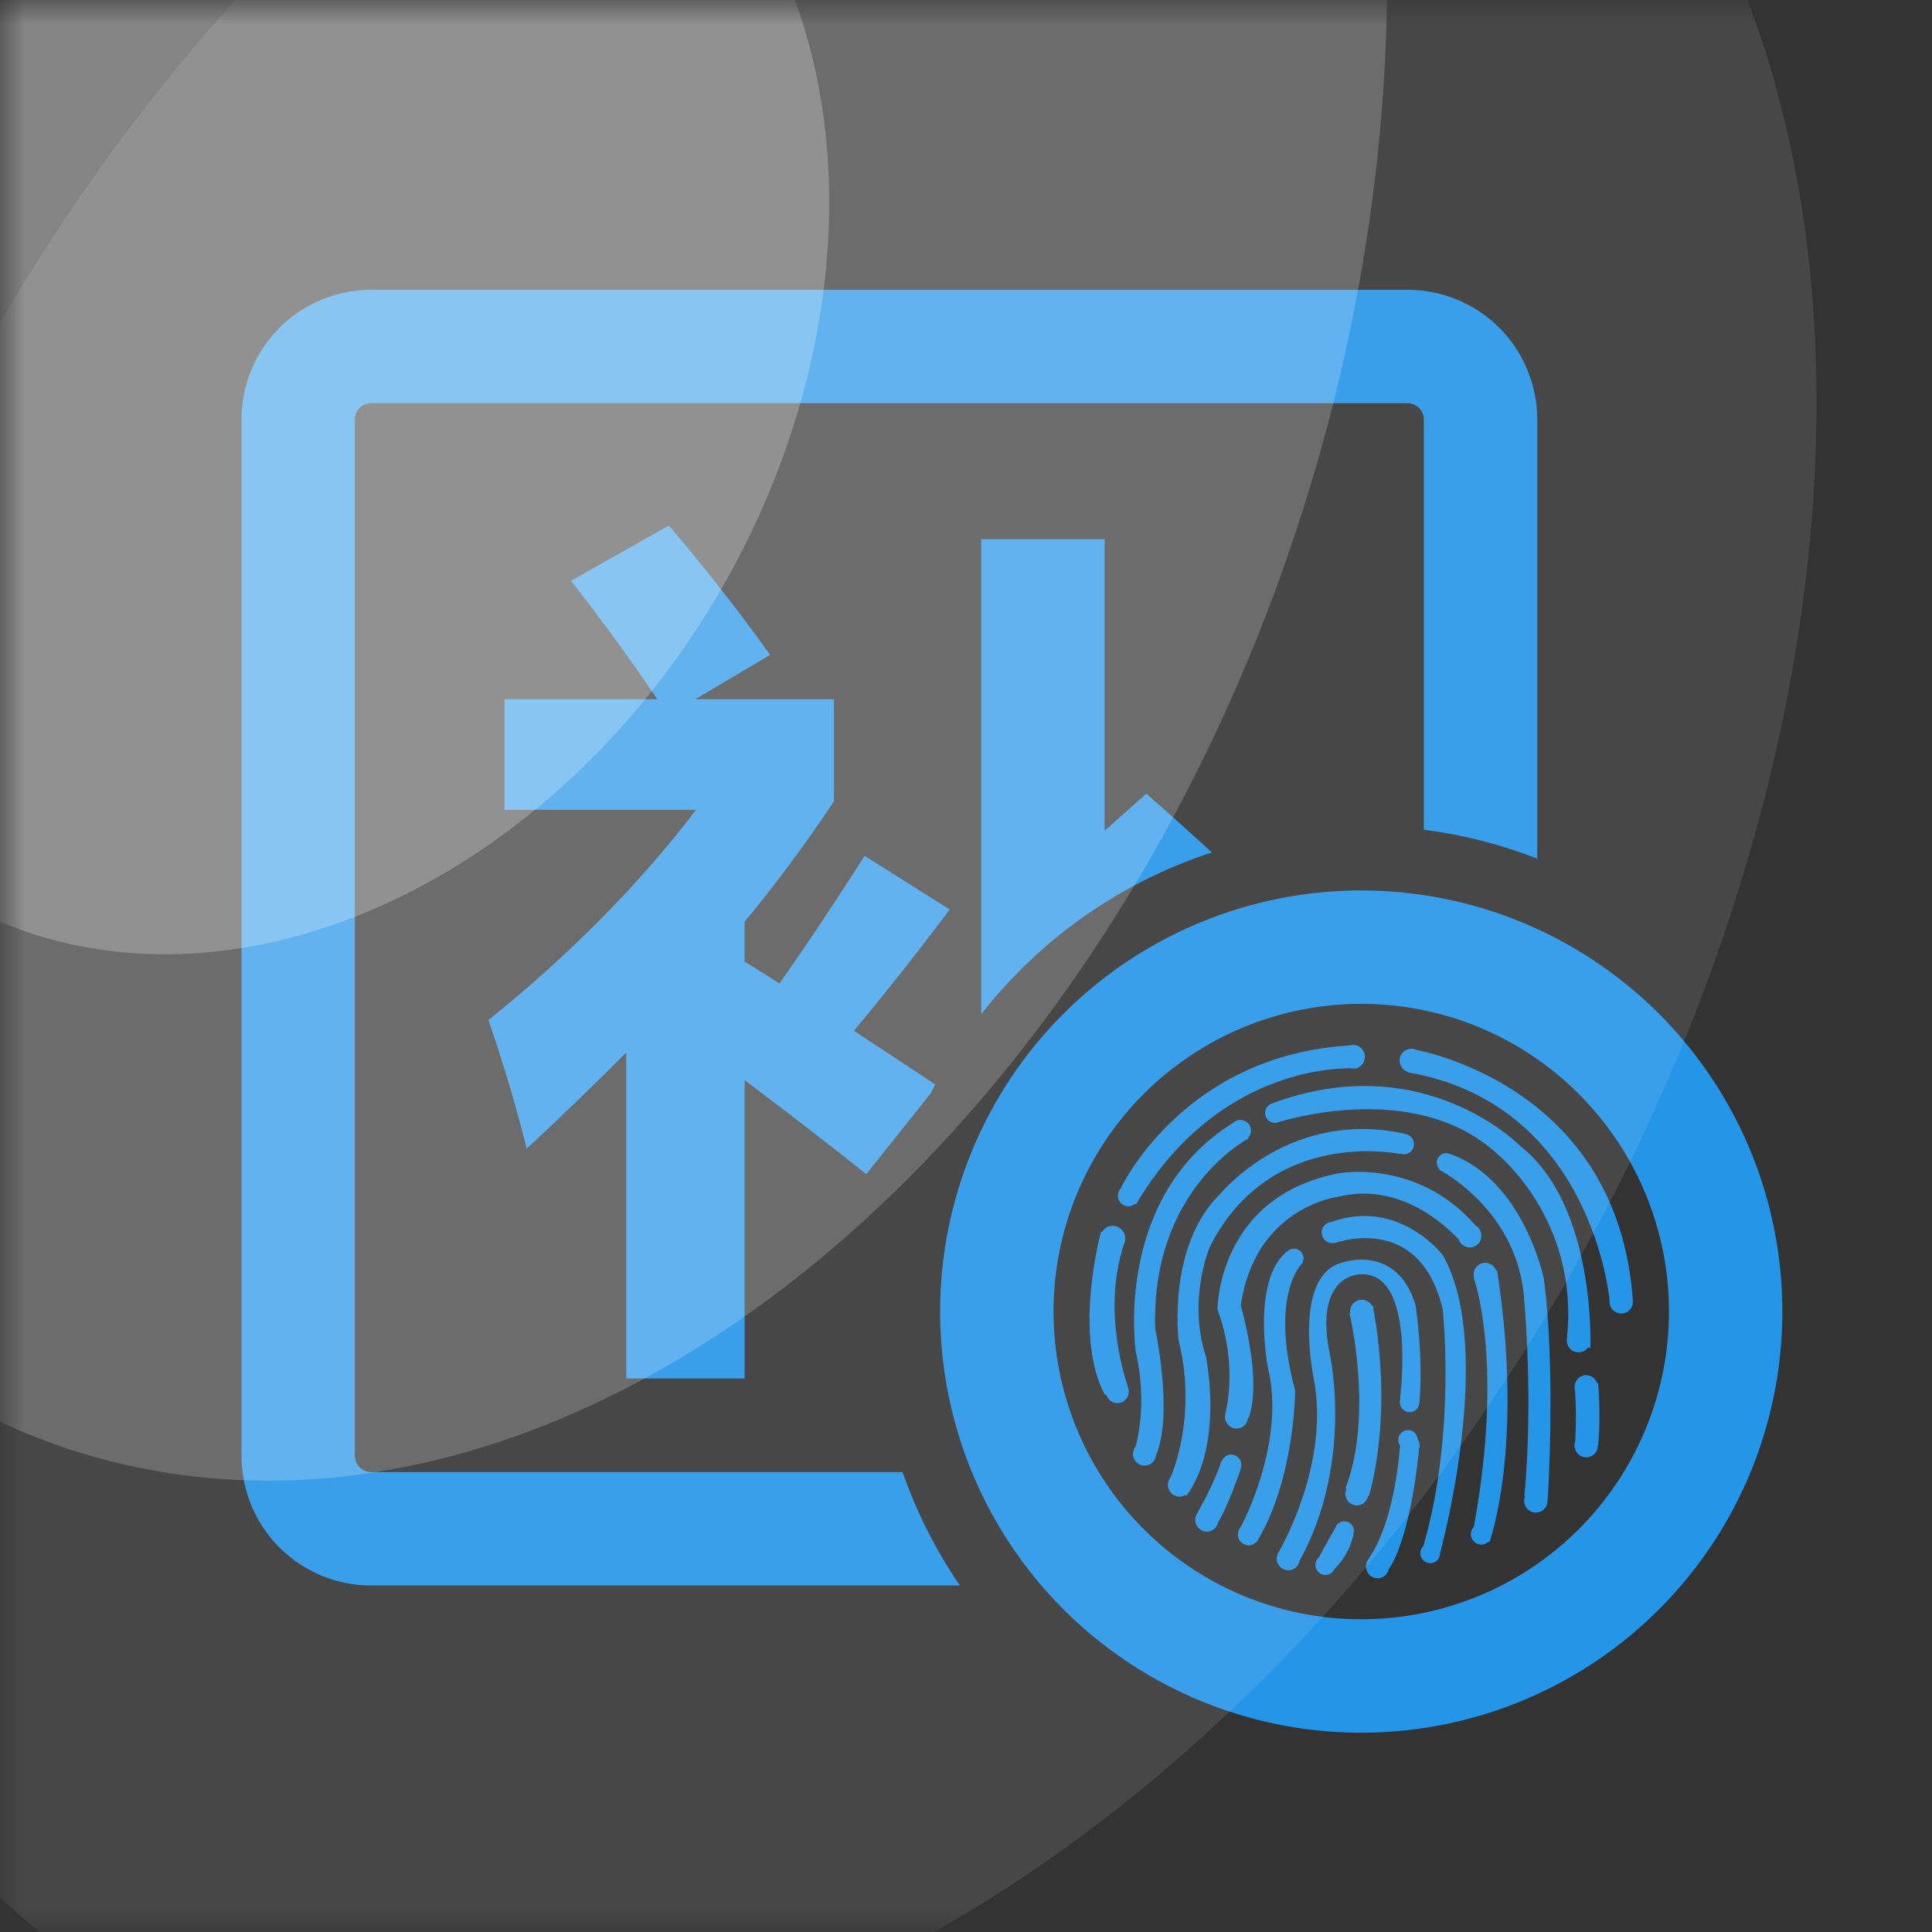 <svg width="40" height="40" viewBox="0 0 40 40" fill="none" xmlns="http://www.w3.org/2000/svg">
<rect x="0" y="0" width="40" height="40" fill="#333333" stroke="none"/>
<g id="Mask group">
<mask id="mask0_20_69" style="mask-type:alpha" maskUnits="userSpaceOnUse" x="0" y="0" width="40" height="40">
<rect id="Rectangle 12" width="40" height="40" fill="#D9D9D9"/>
</mask>
<g mask="url(#mask0_20_69)">
<g id="Vector">
<path d="M17.901 17.719C17.334 18.613 16.746 19.494 16.139 20.362C15.901 20.207 15.66 20.057 15.416 19.913V19.084C16.076 18.285 16.693 17.453 17.266 16.59V14.477H14.394L15.945 13.56C15.285 12.637 14.585 11.743 13.847 10.881L11.821 12.026C12.447 12.821 13.043 13.639 13.609 14.477H10.446V16.767H14.411C13.236 18.307 11.803 19.758 10.111 21.121C10.404 21.954 10.669 22.84 10.904 23.782C11.605 23.132 12.292 22.468 12.966 21.79V28.54H15.416V22.364C16.215 22.962 17.055 23.61 17.936 24.309L19.274 22.631C19.304 22.572 19.33 22.51 19.361 22.451L17.68 21.341C18.362 20.521 19.023 19.684 19.663 18.83L17.901 17.719ZM23.733 16.432L22.871 17.199V11.163H20.315V20.998C21.539 19.432 23.202 18.265 25.091 17.648C24.645 17.245 24.209 16.846 23.733 16.432Z" fill="#2595E8"/>
<path d="M18.686 30.478H7.683C7.594 30.478 7.509 30.443 7.446 30.38C7.383 30.318 7.348 30.233 7.347 30.144V8.683C7.347 8.498 7.498 8.348 7.683 8.348H29.142C29.329 8.348 29.479 8.499 29.479 8.683V17.178C30.283 17.281 31.072 17.482 31.827 17.777V8.683C31.827 8.331 31.757 7.982 31.622 7.656C31.487 7.33 31.29 7.035 31.04 6.785C30.791 6.536 30.495 6.339 30.169 6.204C29.843 6.069 29.494 6 29.142 6H7.683C6.972 6.001 6.289 6.283 5.786 6.786C5.283 7.289 5.001 7.972 5 8.683V30.144C5.001 30.855 5.283 31.537 5.786 32.04C6.29 32.543 6.972 32.826 7.683 32.826H19.873C19.376 32.099 18.977 31.309 18.686 30.478Z" fill="#2595E8"/>
<path d="M28.182 18.436C25.87 18.436 23.652 19.355 22.017 20.989C20.383 22.624 19.464 24.842 19.464 27.154C19.464 28.878 19.975 30.564 20.933 31.998C21.891 33.432 23.253 34.55 24.846 35.21C26.439 35.87 28.192 36.043 29.884 35.706C31.575 35.37 33.129 34.54 34.348 33.32C35.568 32.101 36.398 30.547 36.734 28.856C37.071 27.164 36.898 25.411 36.238 23.818C35.578 22.225 34.46 20.863 33.026 19.905C31.592 18.947 29.907 18.436 28.182 18.436ZM28.182 33.525C27.345 33.525 26.517 33.36 25.744 33.04C24.971 32.719 24.269 32.25 23.677 31.658C22.483 30.463 21.812 28.843 21.812 27.153C21.812 25.463 22.484 23.843 23.679 22.648C24.874 21.454 26.494 20.783 28.184 20.783C29.874 20.783 31.494 21.455 32.689 22.65C33.883 23.845 34.554 25.465 34.554 27.155C34.554 28.845 33.882 30.465 32.687 31.66C31.492 32.854 29.872 33.525 28.182 33.525Z" fill="#2595E8"/>
<path d="M33.807 26.949C33.808 26.981 33.802 27.013 33.791 27.042C33.779 27.072 33.761 27.099 33.739 27.122C33.717 27.145 33.69 27.163 33.661 27.176C33.632 27.188 33.6 27.195 33.568 27.195C33.503 27.194 33.44 27.169 33.393 27.123C33.347 27.076 33.322 27.013 33.322 26.947C33.322 26.939 33.323 26.927 33.325 26.92C33.287 26.559 32.806 22.83 29.145 22.201L29.147 22.191C29.098 22.175 29.055 22.144 29.025 22.103C28.994 22.061 28.978 22.011 28.978 21.959C28.977 21.918 28.987 21.877 29.006 21.841C29.026 21.805 29.054 21.774 29.089 21.752C29.123 21.729 29.163 21.716 29.204 21.713C29.245 21.711 29.286 21.718 29.323 21.736C29.955 21.867 33.53 22.789 33.808 26.947L33.807 26.949ZM28.099 22.111L28.1 22.121H28.071C28.053 22.123 28.036 22.123 28.019 22.123C27.999 22.123 27.978 22.123 27.96 22.117C27.373 22.117 25.081 22.295 23.518 24.937L23.502 24.923C23.463 24.956 23.414 24.974 23.363 24.974C23.334 24.974 23.306 24.969 23.279 24.958C23.252 24.947 23.228 24.931 23.208 24.911C23.188 24.89 23.172 24.866 23.161 24.839C23.15 24.812 23.145 24.784 23.146 24.755C23.146 24.697 23.168 24.644 23.201 24.607C23.285 24.435 24.589 21.843 27.947 21.645C27.968 21.637 27.991 21.633 28.014 21.633C28.079 21.633 28.141 21.659 28.187 21.705C28.233 21.751 28.259 21.814 28.259 21.879C28.26 21.929 28.244 21.979 28.216 22.02C28.187 22.062 28.146 22.094 28.099 22.111ZM23.298 25.64C23.298 25.678 23.29 25.715 23.274 25.749C22.786 27.2 23.356 28.718 23.356 28.718L23.353 28.72C23.365 28.749 23.371 28.78 23.371 28.812C23.371 28.87 23.35 28.926 23.312 28.969C23.274 29.013 23.221 29.041 23.163 29.048C23.106 29.055 23.048 29.041 23 29.008C22.952 28.975 22.918 28.926 22.904 28.87L22.877 28.882C22.21 27.642 22.795 25.501 22.795 25.501L22.817 25.511C22.838 25.471 22.87 25.437 22.91 25.413C22.949 25.39 22.994 25.378 23.04 25.378C23.181 25.379 23.298 25.498 23.298 25.64ZM23.517 29.925C23.517 29.925 23.768 29.083 23.517 27.995C23.517 27.995 23.032 24.804 25.528 23.249L25.53 23.251C25.549 23.23 25.572 23.214 25.598 23.203C25.624 23.193 25.652 23.187 25.68 23.188C25.723 23.188 25.765 23.201 25.801 23.225C25.837 23.248 25.866 23.282 25.883 23.322C25.899 23.362 25.904 23.406 25.896 23.448C25.888 23.491 25.868 23.53 25.838 23.561L25.848 23.571C25.848 23.571 23.823 24.618 23.917 27.512C23.917 27.512 24.3 29.276 23.93 30.141C23.922 30.197 23.895 30.249 23.852 30.286C23.809 30.323 23.755 30.344 23.698 30.344C23.666 30.344 23.635 30.338 23.605 30.326C23.576 30.314 23.549 30.297 23.527 30.274C23.505 30.252 23.487 30.226 23.474 30.196C23.462 30.167 23.456 30.136 23.456 30.104C23.456 30.04 23.48 29.979 23.522 29.93L23.517 29.925ZM24.241 30.57C24.241 30.57 24.799 29.353 24.403 27.752C24.403 27.752 24.152 25.772 25.287 24.695C25.287 24.695 26.74 22.918 29.146 23.488L29.144 23.494C29.219 23.523 29.274 23.599 29.274 23.687C29.275 23.714 29.27 23.741 29.26 23.767C29.25 23.792 29.235 23.815 29.216 23.835C29.177 23.874 29.125 23.896 29.07 23.898C29.042 23.897 29.014 23.891 28.988 23.882L28.984 23.892C28.984 23.892 26.304 23.314 25.045 25.822C25.045 25.822 24.583 26.91 24.965 28.076C24.965 28.076 25.349 29.887 24.563 30.971L24.544 30.95C24.508 30.974 24.465 30.987 24.422 30.987C24.39 30.987 24.358 30.981 24.329 30.968C24.299 30.956 24.272 30.938 24.25 30.915C24.228 30.893 24.21 30.866 24.198 30.837C24.186 30.808 24.18 30.776 24.18 30.745C24.18 30.682 24.203 30.622 24.244 30.575L24.241 30.57ZM24.805 31.295C24.805 31.295 25.148 30.709 25.287 30.248L25.298 30.252C25.311 30.212 25.337 30.177 25.371 30.153C25.405 30.128 25.446 30.115 25.488 30.115C25.523 30.115 25.557 30.123 25.587 30.14C25.618 30.156 25.644 30.179 25.664 30.208C25.683 30.237 25.695 30.27 25.699 30.304C25.703 30.339 25.698 30.374 25.685 30.406L25.69 30.408C25.69 30.408 25.432 31.174 25.218 31.519C25.207 31.573 25.178 31.621 25.136 31.656C25.094 31.691 25.041 31.711 24.986 31.712C24.939 31.711 24.892 31.696 24.853 31.669C24.814 31.643 24.783 31.605 24.765 31.561C24.746 31.517 24.741 31.469 24.75 31.423C24.758 31.376 24.779 31.333 24.812 31.298L24.805 31.295ZM25.688 31.615C25.688 31.615 26.633 29.883 26.251 28.316C26.251 28.316 25.899 26.507 26.653 25.902L26.658 25.906C26.693 25.872 26.741 25.852 26.79 25.853C26.823 25.853 26.856 25.861 26.885 25.878C26.915 25.894 26.939 25.917 26.957 25.945C26.974 25.974 26.985 26.006 26.986 26.04C26.988 26.073 26.981 26.106 26.966 26.136L26.975 26.142C26.975 26.142 26.27 26.749 26.815 28.798C26.815 28.798 26.81 30.634 26.011 31.937L26.004 31.931C25.984 31.951 25.96 31.967 25.934 31.978C25.908 31.989 25.879 31.994 25.851 31.994C25.792 31.994 25.735 31.97 25.694 31.928C25.652 31.887 25.628 31.83 25.628 31.771C25.628 31.713 25.651 31.656 25.688 31.615ZM26.492 32.099C26.492 32.099 27.506 30.38 27.217 28.638C27.217 28.638 26.723 26.437 27.78 26.142C27.78 26.142 28.926 25.732 29.308 27.027C29.308 27.027 29.471 28.072 29.388 29.041H29.386C29.384 29.093 29.363 29.143 29.326 29.18C29.288 29.216 29.238 29.237 29.186 29.238C29.132 29.237 29.08 29.214 29.042 29.176C29.003 29.137 28.982 29.085 28.981 29.031C28.981 29.006 28.986 28.982 28.994 28.961H28.986C28.986 28.961 29.331 26.342 28.182 26.383C28.182 26.383 27.177 26.344 27.539 28.072C27.539 28.072 28.024 30.281 26.906 32.316C26.897 32.37 26.869 32.42 26.827 32.455C26.785 32.491 26.731 32.511 26.676 32.511C26.612 32.511 26.55 32.486 26.504 32.441C26.459 32.395 26.434 32.334 26.433 32.271C26.433 32.207 26.456 32.145 26.5 32.099H26.492ZM27.7 31.535L27.709 31.545C27.743 31.513 27.788 31.495 27.834 31.496C27.867 31.496 27.899 31.504 27.928 31.52C27.957 31.536 27.981 31.558 27.999 31.586C28.017 31.613 28.028 31.645 28.031 31.677C28.034 31.71 28.028 31.743 28.015 31.773L28.02 31.779C27.914 32.244 27.636 32.463 27.62 32.5C27.602 32.532 27.577 32.559 27.546 32.578C27.514 32.597 27.479 32.608 27.442 32.609C27.4 32.608 27.359 32.594 27.324 32.57C27.29 32.545 27.263 32.511 27.248 32.472C27.233 32.432 27.231 32.389 27.242 32.348C27.252 32.307 27.275 32.27 27.307 32.243C27.399 32.064 27.7 31.535 27.7 31.535ZM27.854 30.927C27.854 30.886 27.864 30.849 27.878 30.818L27.859 30.81C28.444 29.273 27.94 27.191 27.94 27.191L27.954 27.187C27.946 27.131 27.958 27.074 27.988 27.025C28.018 26.977 28.064 26.941 28.117 26.923C28.171 26.905 28.23 26.906 28.282 26.926C28.335 26.947 28.379 26.985 28.407 27.035L28.422 27.029C28.861 29.363 28.341 30.974 28.341 30.974L28.324 30.966C28.316 31.022 28.289 31.073 28.246 31.11C28.204 31.148 28.149 31.169 28.093 31.169C28.061 31.169 28.03 31.162 28.001 31.15C27.972 31.138 27.945 31.12 27.923 31.098C27.901 31.075 27.884 31.048 27.872 31.019C27.86 30.99 27.854 30.959 27.854 30.927ZM28.343 32.259C28.897 31.466 28.986 29.925 28.986 29.925C28.968 29.899 28.957 29.87 28.952 29.839C28.948 29.808 28.951 29.777 28.96 29.747C28.97 29.718 28.987 29.691 29.009 29.669C29.031 29.646 29.058 29.63 29.087 29.62C29.117 29.61 29.148 29.607 29.179 29.611C29.21 29.616 29.239 29.627 29.265 29.645C29.291 29.662 29.312 29.686 29.327 29.713C29.342 29.74 29.351 29.771 29.352 29.802C29.392 29.855 29.402 29.923 29.382 29.986C29.199 31.81 28.815 32.404 28.753 32.488C28.742 32.541 28.713 32.589 28.671 32.623C28.629 32.657 28.577 32.676 28.523 32.677C28.475 32.676 28.429 32.662 28.389 32.636C28.349 32.609 28.318 32.571 28.3 32.527C28.281 32.483 28.276 32.435 28.284 32.388C28.293 32.341 28.315 32.297 28.348 32.263L28.343 32.259ZM29.87 27.111C29.392 25.064 27.618 25.742 27.618 25.742L27.614 25.732C27.603 25.734 27.593 25.738 27.581 25.738C27.552 25.738 27.524 25.732 27.498 25.721C27.472 25.71 27.448 25.694 27.428 25.674C27.387 25.632 27.364 25.576 27.364 25.518C27.364 25.401 27.451 25.307 27.565 25.299C28.962 24.799 29.87 25.983 29.87 25.983C30.891 27.776 29.988 31.503 29.815 32.159C29.815 32.213 29.794 32.265 29.757 32.304C29.719 32.342 29.668 32.364 29.614 32.365C29.587 32.365 29.559 32.36 29.534 32.349C29.509 32.339 29.486 32.323 29.466 32.304C29.447 32.285 29.432 32.261 29.421 32.236C29.411 32.211 29.406 32.183 29.406 32.156C29.406 32.1 29.429 32.045 29.469 32.008C30.152 29.666 29.87 27.111 29.87 27.111ZM30.201 25.66C29.936 25.377 28.972 24.459 27.7 24.779C27.7 24.779 25.984 24.986 25.688 27.029C25.688 27.029 26.145 28.564 25.849 29.363L25.837 29.359C25.833 29.406 25.816 29.452 25.785 29.489C25.756 29.526 25.715 29.553 25.669 29.567C25.624 29.58 25.575 29.579 25.53 29.565C25.485 29.55 25.445 29.522 25.416 29.484C25.393 29.456 25.377 29.423 25.369 29.388C25.36 29.353 25.36 29.316 25.367 29.281C25.382 29.211 25.636 28.269 25.207 27.111C25.207 27.111 25.198 24.789 27.699 24.295C27.699 24.295 29.33 23.973 30.547 25.369C30.584 25.39 30.615 25.421 30.637 25.458C30.659 25.495 30.67 25.537 30.67 25.58C30.671 25.612 30.665 25.644 30.654 25.674C30.642 25.704 30.625 25.731 30.602 25.754C30.58 25.777 30.553 25.795 30.524 25.808C30.495 25.821 30.463 25.828 30.431 25.828C30.38 25.828 30.33 25.811 30.289 25.781C30.247 25.751 30.217 25.709 30.201 25.66ZM30.514 26.466L30.521 26.462C30.501 26.401 30.506 26.335 30.534 26.278C30.563 26.221 30.613 26.178 30.674 26.157C30.734 26.137 30.8 26.142 30.857 26.171C30.914 26.199 30.958 26.249 30.978 26.31L30.996 26.306C31.563 29.984 30.834 31.937 30.834 31.937L30.815 31.919C30.796 31.938 30.773 31.954 30.748 31.964C30.722 31.975 30.695 31.98 30.668 31.98C30.611 31.98 30.556 31.957 30.516 31.917C30.476 31.877 30.453 31.822 30.452 31.765C30.451 31.736 30.456 31.708 30.467 31.681C30.478 31.655 30.494 31.631 30.514 31.611C31.146 28.158 30.514 26.466 30.514 26.466ZM31.56 30.97C31.748 29.001 31.56 26.947 31.56 26.947C31.451 25.049 29.79 24.213 29.79 24.213L29.798 24.203C29.766 24.167 29.748 24.12 29.747 24.072C29.747 23.963 29.832 23.875 29.939 23.875C29.971 23.875 30.002 23.885 30.028 23.898L30.031 23.894C31.546 24.441 31.962 26.468 31.962 26.468C32.218 28.382 32.043 31.054 32.043 31.054H32.038L32.04 31.07C32.041 31.102 32.035 31.134 32.023 31.163C32.012 31.193 31.994 31.22 31.972 31.243C31.95 31.266 31.923 31.284 31.894 31.297C31.864 31.309 31.833 31.316 31.801 31.316C31.761 31.316 31.721 31.307 31.685 31.288C31.649 31.269 31.619 31.241 31.596 31.208C31.574 31.174 31.56 31.135 31.556 31.095C31.552 31.055 31.559 31.014 31.575 30.977L31.56 30.97ZM32.443 27.674C32.693 25.246 30.998 23.891 30.998 23.891C29.27 22.291 26.412 23.25 26.412 23.25L26.411 23.244L26.394 23.246C26.346 23.245 26.299 23.228 26.262 23.196C26.226 23.164 26.202 23.121 26.194 23.073C26.187 23.025 26.197 22.976 26.222 22.935C26.248 22.894 26.287 22.863 26.333 22.848V22.846C29.484 21.674 31.478 23.729 31.478 23.729C33.055 24.967 32.927 27.915 32.927 27.915L32.881 27.892C32.86 27.925 32.83 27.952 32.796 27.971C32.761 27.989 32.722 27.999 32.683 27.999C32.644 27.999 32.606 27.99 32.571 27.972C32.536 27.955 32.506 27.929 32.484 27.897C32.461 27.866 32.446 27.829 32.441 27.791C32.435 27.752 32.438 27.713 32.451 27.676L32.444 27.672L32.443 27.674ZM32.599 28.718C32.599 28.583 32.703 28.472 32.839 28.472C32.945 28.472 33.038 28.542 33.07 28.642L33.087 28.64C33.149 29.384 33.087 29.925 33.087 29.925H33.082C33.084 29.977 33.069 30.028 33.038 30.071C33.009 30.113 32.966 30.145 32.916 30.161C32.866 30.177 32.813 30.177 32.764 30.16C32.714 30.143 32.672 30.11 32.643 30.067C32.621 30.035 32.606 29.998 32.601 29.959C32.596 29.92 32.6 29.881 32.613 29.844C32.633 29.491 32.632 29.136 32.609 28.783C32.603 28.762 32.6 28.74 32.599 28.718Z" fill="#2595E8"/>
</g>
<g id="Group 4">
<ellipse id="Ellipse 9" cx="16.166" cy="16.695" rx="19" ry="28" transform="rotate(28.899 16.166 16.695)" fill="white" fill-opacity="0.1"/>
<ellipse id="Ellipse 8" cx="9.412" cy="4.737" rx="18.5" ry="26.5" transform="rotate(16.921 9.412 4.737)" fill="white" fill-opacity="0.2"/>
<ellipse id="Ellipse 7" cx="5.843" cy="6.941" rx="10.5" ry="13.5" transform="rotate(30 5.843 6.941)" fill="white" fill-opacity="0.25"/>
</g>
</g>
</g>
</svg>
